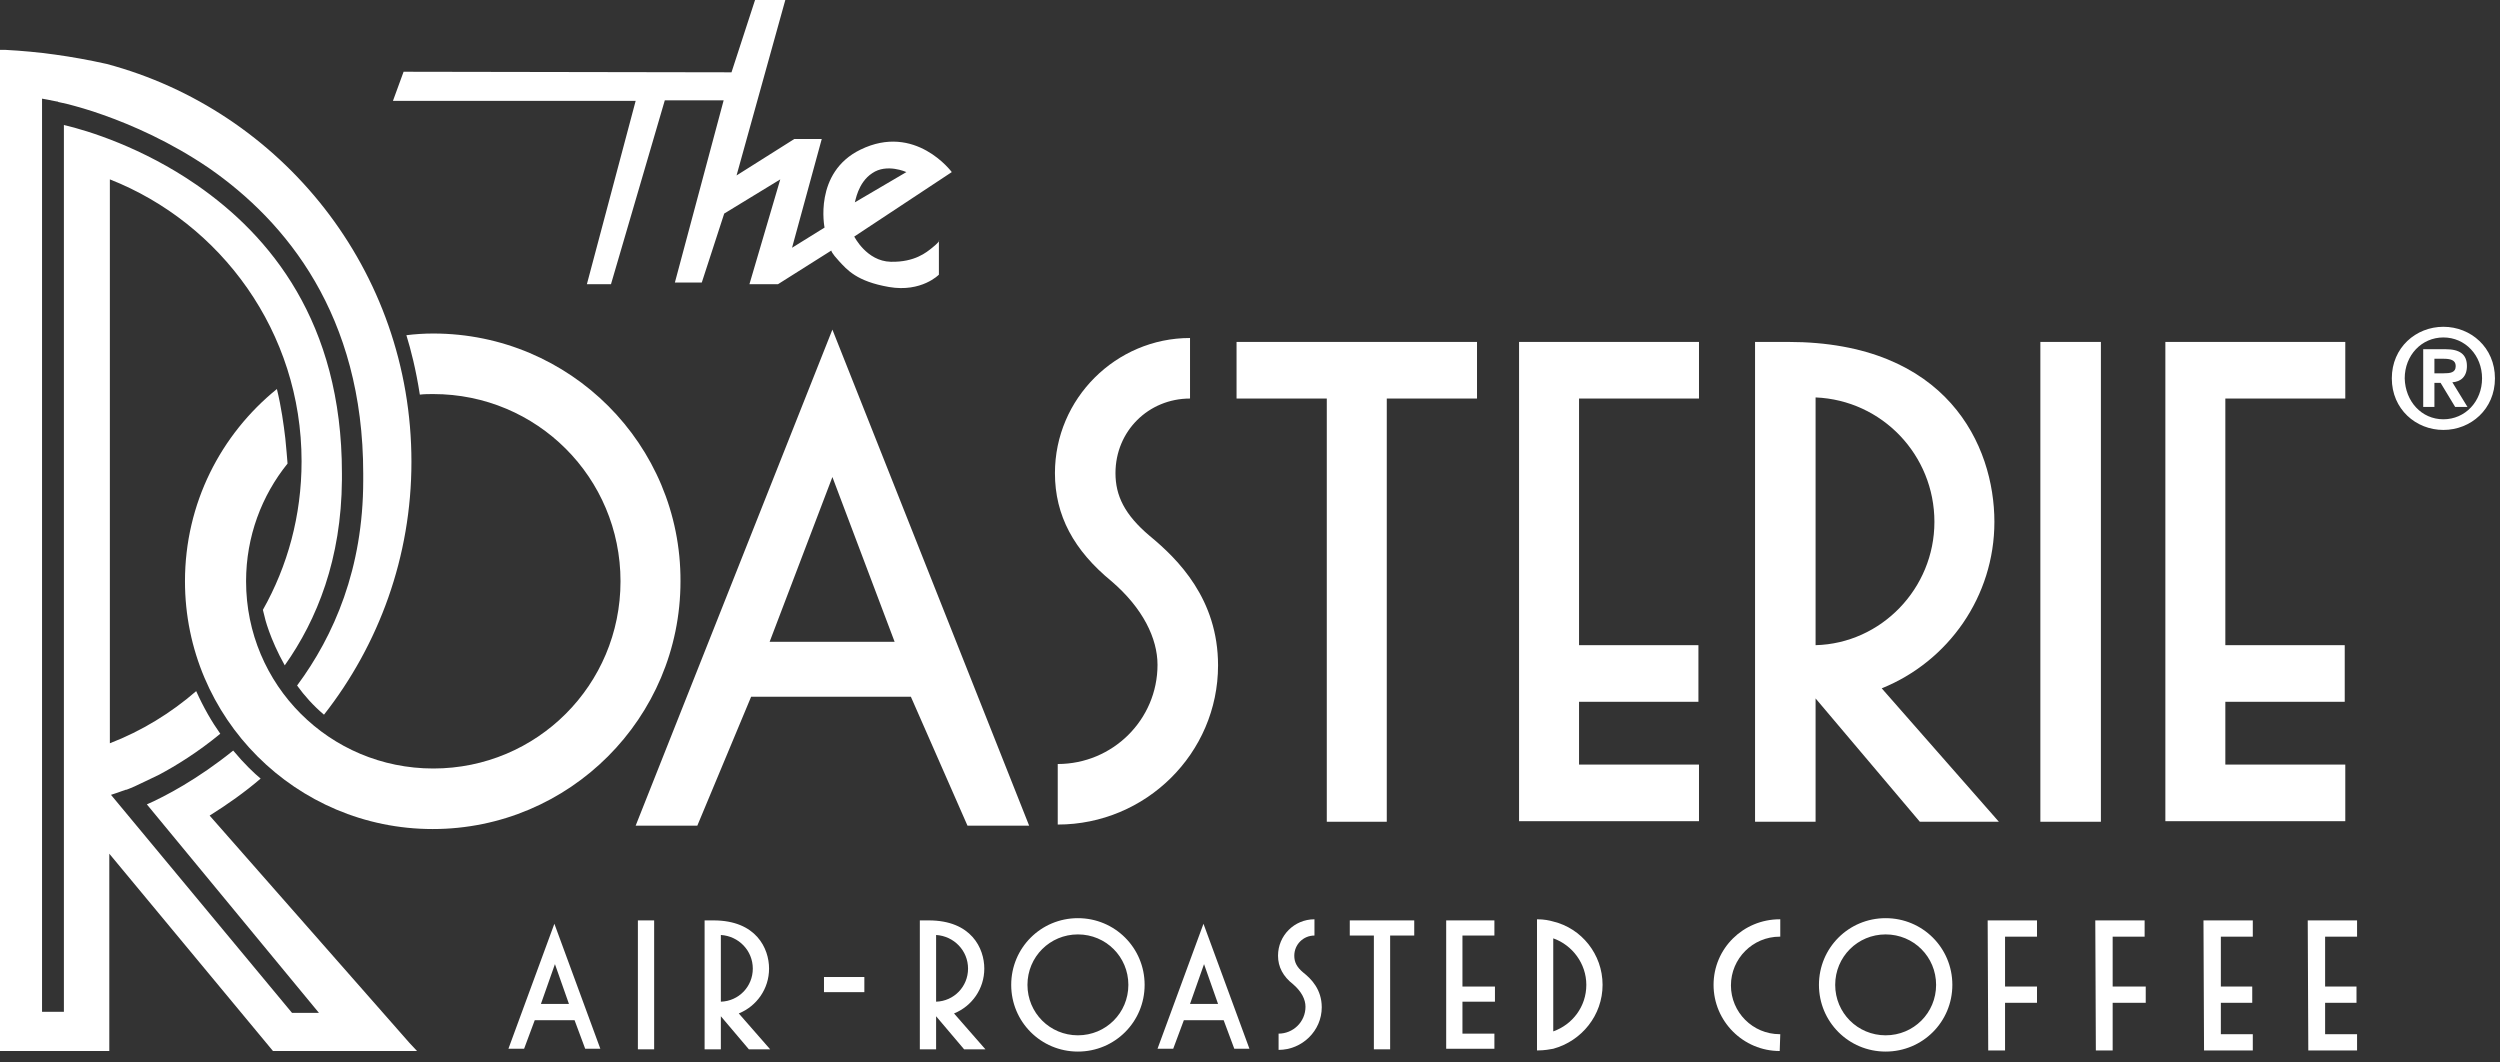 <?xml version="1.0" encoding="UTF-8" standalone="no"?>
<svg width="200px" height="85px" viewBox="0 0 200 85" version="1.1" xmlns="http://www.w3.org/2000/svg" xmlns:xlink="http://www.w3.org/1999/xlink" xmlns:sketch="http://www.bohemiancoding.com/sketch/ns">
    <rect x="0" y="0" width="200" height="85" fill="#333333" stroke="none"/>
    <!-- Generator: Sketch 3.5.2 (25235) - http://www.bohemiancoding.com/sketch -->
    <title>roasterie-logo</title>
    <desc>Created with Sketch.</desc>
    <defs></defs>
    <g id="Page-1" stroke="none" stroke-width="1" fill="none" fill-rule="evenodd" sketch:type="MSPage">
        <g id="Desktop-Copy-11" sketch:type="MSArtboardGroup" transform="translate(-558, -2661)" fill="#FFFFFF">
            <g id="roasterie-logo" sketch:type="MSLayerGroup" transform="translate(558, 2661)">
                <path d="M84.395,37.848 C84.395,31.883 89.283,27.04 95.202,27.04 L95.202,31.883 C91.883,31.883 89.238,34.484 89.238,37.848 C89.238,39.641 89.955,41.166 91.973,42.87 C94.26,44.753 97.444,47.937 97.444,53.229 C97.444,60.269 91.659,65.964 84.619,65.964 L84.619,61.121 C89.013,61.121 92.601,57.578 92.601,53.184 C92.601,51.076 91.435,48.655 88.924,46.502 C85.919,44.036 84.395,41.256 84.395,37.848 L84.395,37.848 Z" id="Shape" sketch:type="MSShapeGroup"></path>
                <path d="M106.143,65.74 L106.143,31.883 L98.924,31.883 L98.924,27.354 L118.161,27.354 L118.161,31.883 L110.942,31.883 L110.942,65.74 L106.143,65.74 L106.143,65.74 Z" id="Shape" sketch:type="MSShapeGroup"></path>
                <path d="M121.525,65.74 L121.525,27.354 L135.919,27.354 L135.919,31.883 L126.323,31.883 L126.323,51.614 L135.874,51.614 L135.874,56.143 L126.323,56.143 L126.323,61.166 L135.919,61.166 L135.919,65.695 L121.525,65.695 L121.525,65.74 Z" id="Shape" sketch:type="MSShapeGroup"></path>
                <path d="M145.247,65.74 L140.404,65.74 L140.404,27.354 L143.049,27.354 C155.785,27.354 159.552,35.65 159.552,41.749 C159.552,47.713 155.874,52.915 150.538,55.067 L159.91,65.74 L153.587,65.74 L145.247,55.874 L145.247,65.74 L145.247,65.74 Z M145.247,51.614 C150.493,51.48 154.753,47.085 154.753,41.749 C154.753,36.413 150.583,32.018 145.247,31.794 L145.247,51.614 L145.247,51.614 Z" id="Shape" sketch:type="MSShapeGroup"></path>
                <path d="M163.229,65.74 L163.229,27.354 L168.072,27.354 L168.072,65.74 L163.229,65.74 L163.229,65.74 Z" id="Shape" sketch:type="MSShapeGroup"></path>
                <path d="M173.229,65.74 L173.229,27.354 L187.623,27.354 L187.623,31.883 L178.027,31.883 L178.027,51.614 L187.578,51.614 L187.578,56.143 L178.027,56.143 L178.027,61.166 L187.623,61.166 L187.623,65.695 L173.229,65.695 L173.229,65.74 Z" id="Shape" sketch:type="MSShapeGroup"></path>
                <path d="M66.592,26.368 L50.852,66.054 L55.785,66.054 L60.09,55.74 L72.87,55.74 L77.399,66.054 L82.332,66.054 L66.592,26.368 L66.592,26.368 Z M71.57,51.345 L61.57,51.345 L66.592,38.161 L71.57,51.345 L71.57,51.345 Z" id="Shape" sketch:type="MSShapeGroup"></path>
                <path d="M74.574,19.821 C74.126,20.179 73.184,20.987 71.256,20.942 C69.327,20.897 68.341,18.924 68.341,18.924 L76.143,13.767 C76.143,13.767 73.229,9.821 68.834,11.973 C65.067,13.812 65.964,18.206 65.964,18.206 L63.363,19.821 L65.74,11.121 L63.543,11.121 L58.924,14.036 L62.825,0 L60.404,0 L58.52,5.785 L32.287,5.74 L31.435,8.072 L50.852,8.072 L46.951,22.735 L48.879,22.735 L53.184,8.027 L57.892,8.027 L53.991,22.601 L56.143,22.601 L57.937,17.085 L62.422,14.35 L59.955,22.735 L62.242,22.735 L66.502,20.045 C66.502,20.045 66.502,20.224 67.13,20.897 C67.758,21.57 68.52,22.511 71.121,22.96 C73.722,23.408 75.112,21.973 75.112,21.973 L75.112,19.238 C75.202,19.238 75.022,19.462 74.574,19.821 L74.574,19.821 L74.574,19.821 Z M69.776,13.857 C70.942,13.049 72.511,13.767 72.511,13.767 L68.386,16.188 C68.43,16.143 68.61,14.619 69.776,13.857 L69.776,13.857 Z" id="Shape" sketch:type="MSShapeGroup"></path>
                <path d="M34.664,26.682 C33.946,26.682 33.229,26.726 32.511,26.816 C32.87,27.982 33.274,29.552 33.587,31.57 C33.946,31.525 34.305,31.525 34.664,31.525 C42.96,31.525 49.641,38.206 49.641,46.502 C49.641,54.798 42.96,61.48 34.664,61.48 C26.368,61.48 19.686,54.798 19.686,46.502 C19.686,42.915 20.942,39.641 23.004,37.085 C22.96,36.592 22.915,35.919 22.825,35.067 C22.691,33.946 22.511,32.601 22.152,31.121 C17.668,34.753 14.798,40.269 14.798,46.502 C14.798,57.444 23.677,66.323 34.619,66.323 C45.561,66.323 54.439,57.444 54.439,46.502 C54.484,35.561 45.605,26.682 34.664,26.682 L34.664,26.682 Z" id="Shape" sketch:type="MSShapeGroup"></path>
                <path d="M32.735,83.408 L16.771,65.247 C18.206,64.35 19.596,63.363 20.852,62.287 C20.359,61.883 19.552,61.121 18.655,60.045 C15.83,62.332 13.184,63.722 11.749,64.35 L25.516,81.031 L23.363,81.031 L8.879,63.587 L9.417,63.408 L10.045,63.184 L10.09,63.184 C10.135,63.184 10.179,63.139 10.224,63.139 C10.359,63.094 10.538,63.004 10.762,62.915 C11.256,62.691 11.883,62.377 12.735,61.973 C14.081,61.256 15.83,60.179 17.623,58.7 C16.951,57.758 16.278,56.592 15.695,55.291 C13.677,57.04 11.345,58.475 8.789,59.462 L8.789,14.35 C17.668,17.848 24.126,26.547 24.126,36.906 C24.126,41.256 23.004,45.291 21.031,48.789 L21.166,49.327 C21.166,49.372 21.57,51.076 22.78,53.229 C25.381,49.552 27.309,44.709 27.354,38.386 L27.354,37.848 C27.354,25.74 21.57,18.834 15.74,14.798 C11.39,11.794 7.04,10.448 5.112,10 L5.112,80.942 L3.363,80.942 L3.363,7.892 L3.857,7.982 L4.529,8.117 L4.529,8.117 C4.574,8.117 4.619,8.117 4.664,8.161 C4.843,8.206 5.112,8.251 5.471,8.341 C6.143,8.52 7.13,8.789 8.251,9.193 C10.538,10 13.632,11.345 16.726,13.453 C22.87,17.713 29.058,25.202 29.058,37.892 L29.058,38.43 C29.058,45.471 26.726,50.852 23.767,54.843 C24.35,55.65 25.067,56.457 25.919,57.175 C30.314,51.57 32.915,44.529 32.915,36.951 C32.915,21.614 22.511,8.834 8.52,5.112 C5.695,4.484 3.049,4.126 0.448,3.991 L0,3.991 L0,84.081 L8.744,84.081 L8.744,68.296 L21.839,84.081 L33.363,84.081 L32.735,83.408 L32.735,83.408 Z" id="Shape" sketch:type="MSShapeGroup"></path>
                <path d="M46.816,83.901 L45.964,81.614 L42.78,81.614 L41.928,83.901 L40.673,83.901 L44.35,73.901 L48.027,83.901 L46.816,83.901 L46.816,83.901 L46.816,83.901 Z M42.735,81.614 L42.735,81.48 L42.735,81.614 L42.735,81.614 L42.735,81.614 Z M43.274,80.314 L45.516,80.314 L44.395,77.13 L43.274,80.314 L43.274,80.314 L43.274,80.314 Z" id="Shape" sketch:type="MSShapeGroup"></path>
                <path d="M51.031,83.946 L51.031,73.632 L52.332,73.632 L52.332,83.946 L51.031,83.946 L51.031,83.946 Z" id="Shape" sketch:type="MSShapeGroup"></path>
                <path d="M57.668,83.946 L56.368,83.946 L56.368,73.632 L57.085,73.632 C60.493,73.632 61.525,75.874 61.525,77.489 C61.525,79.103 60.538,80.493 59.103,81.076 L61.614,83.946 L59.91,83.946 L57.668,81.3 L57.668,83.946 L57.668,83.946 Z M57.668,80.135 C59.103,80.09 60.224,78.924 60.224,77.489 C60.224,76.054 59.103,74.888 57.668,74.798 L57.668,80.135 L57.668,80.135 Z" id="Shape" sketch:type="MSShapeGroup"></path>
                <path d="M65.919,79.372 L65.919,78.161 L69.148,78.161 L69.148,79.372 L65.919,79.372 L65.919,79.372 Z" id="Shape" sketch:type="MSShapeGroup"></path>
                <path d="M74.888,83.946 L73.587,83.946 L73.587,73.632 L74.305,73.632 C77.713,73.632 78.744,75.874 78.744,77.489 C78.744,79.103 77.758,80.493 76.323,81.076 L78.834,83.946 L77.13,83.946 L74.888,81.3 L74.888,83.946 L74.888,83.946 Z M74.888,80.135 C76.323,80.09 77.444,78.924 77.444,77.489 C77.444,76.054 76.323,74.888 74.888,74.798 L74.888,80.135 L74.888,80.135 Z" id="Shape" sketch:type="MSShapeGroup"></path>
                <path d="M91.57,78.789 C91.57,81.749 89.193,84.126 86.233,84.126 C83.274,84.126 80.897,81.749 80.897,78.789 C80.897,75.83 83.274,73.453 86.233,73.453 C89.193,73.453 91.57,75.83 91.57,78.789 L91.57,78.789 Z M82.197,78.789 C82.197,81.031 83.991,82.825 86.233,82.825 C88.475,82.825 90.269,81.031 90.269,78.789 C90.269,76.547 88.475,74.753 86.233,74.753 C83.991,74.753 82.197,76.547 82.197,78.789 L82.197,78.789 Z" id="Shape" sketch:type="MSShapeGroup"></path>
                <path d="M102.242,76.457 C102.242,74.843 103.543,73.543 105.157,73.543 L105.157,74.843 C104.26,74.843 103.543,75.561 103.543,76.457 C103.543,76.951 103.722,77.354 104.26,77.803 C104.888,78.296 105.74,79.148 105.74,80.583 C105.74,82.466 104.17,83.991 102.287,83.991 L102.287,82.691 C103.453,82.691 104.439,81.749 104.439,80.538 C104.439,79.955 104.126,79.327 103.453,78.744 C102.646,78.117 102.242,77.354 102.242,76.457 L102.242,76.457 Z" id="Shape" sketch:type="MSShapeGroup"></path>
                <path d="M109.91,83.946 L109.91,74.843 L107.982,74.843 L107.982,73.632 L113.139,73.632 L113.139,74.843 L111.211,74.843 L111.211,83.946 L109.91,83.946 L109.91,83.946 Z" id="Shape" sketch:type="MSShapeGroup"></path>
                <path d="M115.695,83.946 L115.695,73.632 L119.552,73.632 L119.552,74.843 L116.996,74.843 L116.996,78.924 L119.596,78.924 L119.596,80.135 L116.996,80.135 L116.996,82.691 L119.552,82.691 L119.552,83.901 L115.695,83.901 L115.695,83.946 Z" id="Shape" sketch:type="MSShapeGroup"></path>
                <path d="M122.96,73.543 C123.543,73.543 123.946,73.632 124.26,73.722 C126.502,74.26 128.206,76.323 128.206,78.789 C128.206,81.211 126.547,83.274 124.26,83.901 C123.991,83.946 123.587,84.036 122.96,84.036 L122.96,73.543 L122.96,73.543 Z M124.26,82.511 C125.785,81.973 126.906,80.538 126.906,78.789 C126.906,77.085 125.785,75.605 124.26,75.067 L124.26,82.511 L124.26,82.511 Z" id="Shape" sketch:type="MSShapeGroup"></path>
                <path d="M142.377,84.081 C139.462,84.081 137.085,81.704 137.085,78.789 L137.085,78.789 C137.085,75.874 139.462,73.543 142.377,73.543 L142.377,73.543 L142.422,73.543 L142.422,74.933 L142.377,74.933 C140.224,74.933 138.475,76.682 138.475,78.834 L138.475,78.834 C138.475,80.987 140.224,82.735 142.377,82.735 L142.377,82.735 L142.422,82.735 L142.377,84.081 L142.377,84.081 L142.377,84.081 L142.377,84.081 Z" id="Shape" sketch:type="MSShapeGroup"></path>
                <path d="M159.058,84.036 L159.058,84.036 L159.058,84.036 L159.058,84.036 L159.058,84.036 L159.058,84.036 L159.013,73.632 L162.96,73.632 L162.96,74.933 L160.404,74.933 L160.404,78.924 L162.96,78.924 L162.96,80.224 L160.404,80.224 L160.404,84.036 L159.058,84.036 L159.058,84.036 L159.058,84.036 Z" id="Shape" sketch:type="MSShapeGroup"></path>
                <path d="M167.668,84.036 L167.668,84.036 L167.668,84.036 L167.668,84.036 L167.668,84.036 L167.668,84.036 L167.623,73.632 L171.57,73.632 L171.57,74.933 L169.013,74.933 L169.013,78.924 L171.659,78.924 L171.659,80.224 L169.013,80.224 L169.013,84.036 L167.668,84.036 L167.668,84.036 L167.668,84.036 Z" id="Shape" sketch:type="MSShapeGroup"></path>
                <path d="M176.323,84.036 L176.323,84.036 L176.323,84.036 L176.323,84.036 L176.323,84.036 L176.323,84.036 L176.278,73.632 L180.224,73.632 L180.224,74.933 L177.668,74.933 L177.668,78.924 L180.179,78.924 L180.179,80.224 L177.668,80.224 L177.668,82.735 L180.224,82.735 L180.224,84.036 L176.323,84.036 L176.323,84.036 L176.323,84.036 Z" id="Shape" sketch:type="MSShapeGroup"></path>
                <path d="M184.664,84.036 L184.664,84.036 L184.664,84.036 L184.664,84.036 L184.664,84.036 L184.664,84.036 L184.619,73.632 L188.565,73.632 L188.565,74.933 L186.009,74.933 L186.009,78.924 L188.52,78.924 L188.52,80.224 L186.009,80.224 L186.009,82.735 L188.565,82.735 L188.565,84.036 L184.664,84.036 L184.664,84.036 L184.664,84.036 Z" id="Shape" sketch:type="MSShapeGroup"></path>
                <path d="M98.744,83.901 L97.892,81.614 L94.709,81.614 L93.857,83.901 L92.601,83.901 L96.278,73.901 L99.955,83.901 L98.744,83.901 L98.744,83.901 L98.744,83.901 Z M94.619,81.614 L94.619,81.48 L94.619,81.614 L94.619,81.614 L94.619,81.614 Z M95.202,80.314 L97.444,80.314 L96.323,77.13 L95.202,80.314 L95.202,80.314 L95.202,80.314 Z" id="Shape" sketch:type="MSShapeGroup"></path>
                <path d="M156.188,78.789 C156.188,81.749 153.812,84.126 150.852,84.126 C147.892,84.126 145.516,81.749 145.516,78.789 C145.516,75.83 147.892,73.453 150.852,73.453 C153.812,73.453 156.188,75.83 156.188,78.789 L156.188,78.789 Z M146.816,78.789 C146.816,81.031 148.61,82.825 150.852,82.825 C153.094,82.825 154.888,81.031 154.888,78.789 C154.888,76.547 153.094,74.753 150.852,74.753 C148.61,74.753 146.816,76.547 146.816,78.789 L146.816,78.789 Z" id="Shape" sketch:type="MSShapeGroup"></path>
                <path d="M195.471,26.143 C197.668,26.143 199.596,27.803 199.596,30.269 C199.596,32.735 197.668,34.395 195.471,34.395 C193.274,34.395 191.345,32.735 191.345,30.269 C191.345,27.803 193.274,26.143 195.471,26.143 L195.471,26.143 Z M195.471,33.543 C197.22,33.543 198.565,32.108 198.565,30.269 C198.565,28.43 197.22,26.996 195.471,26.996 C193.722,26.996 192.377,28.43 192.377,30.269 C192.422,32.108 193.722,33.543 195.471,33.543 L195.471,33.543 Z M193.857,27.937 L195.65,27.937 C196.771,27.937 197.354,28.341 197.354,29.283 C197.354,30.135 196.861,30.538 196.188,30.583 L197.399,32.556 L196.413,32.556 L195.247,30.628 L194.753,30.628 L194.753,32.556 L193.857,32.556 L193.857,27.937 L193.857,27.937 Z M194.753,29.865 L195.471,29.865 C196.009,29.865 196.457,29.821 196.457,29.283 C196.457,28.789 196.009,28.7 195.471,28.7 L194.753,28.7 L194.753,29.865 L194.753,29.865 Z" id="Shape" sketch:type="MSShapeGroup"></path>
            </g>
        </g>
    </g>
</svg>